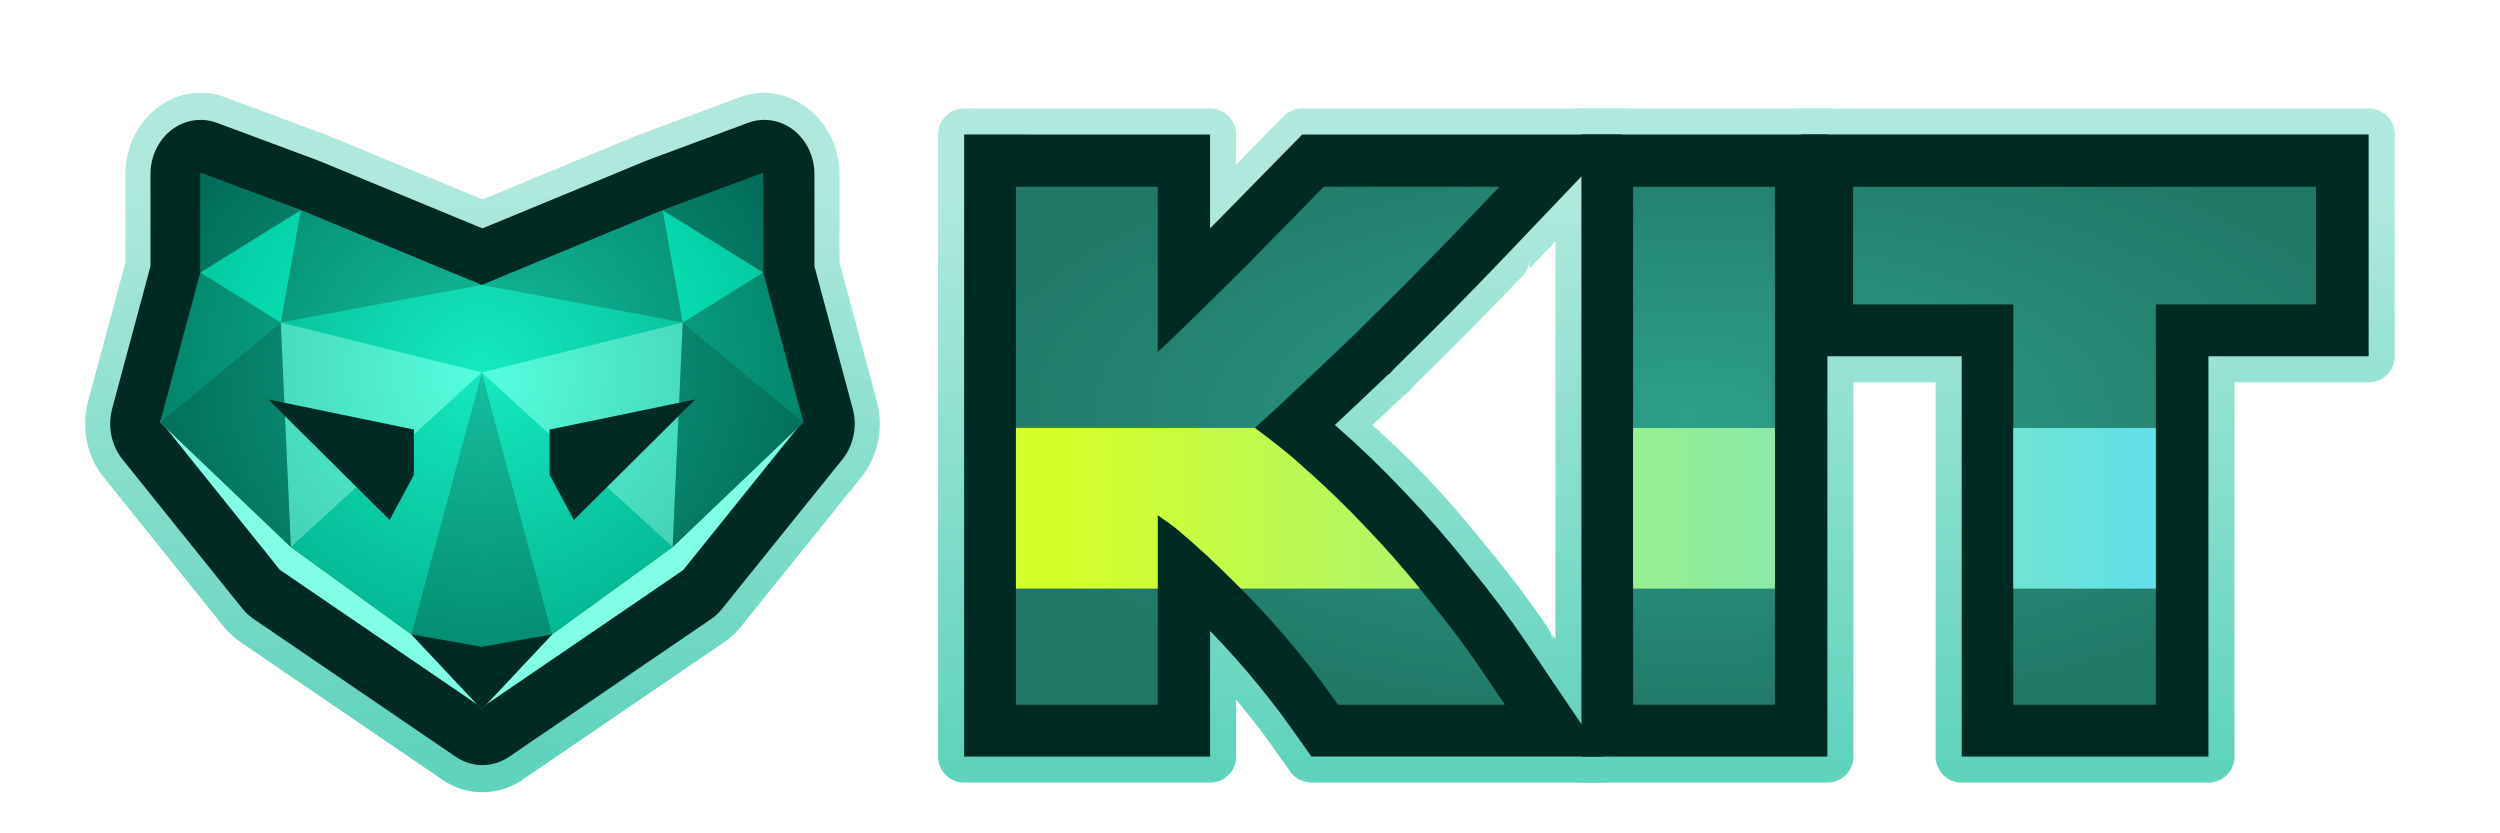 <?xml version="1.0" encoding="UTF-8" standalone="no"?>
<!-- Created with Inkscape (http://www.inkscape.org/) -->

<svg
   xmlns:dc="http://purl.org/dc/elements/1.1/"
   xmlns:cc="http://creativecommons.org/ns#"
   xmlns:rdf="http://www.w3.org/1999/02/22-rdf-syntax-ns#"
   xmlns:svg="http://www.w3.org/2000/svg"
   xmlns="http://www.w3.org/2000/svg"
   xmlns:xlink="http://www.w3.org/1999/xlink"
   xmlns:sodipodi="http://sodipodi.sourceforge.net/DTD/sodipodi-0.dtd"
   xmlns:inkscape="http://www.inkscape.org/namespaces/inkscape"
   width="768"
   height="256"
   viewBox="0 0 203.2 67.733"
   version="1.1"
   id="svg841"
   inkscape:version="0.92.3 (unknown)"
   sodipodi:docname="logo.svg"
   inkscape:export-filename="/home/ben/Dev/kit/assets/logo-256.png"
   inkscape:export-xdpi="96"
   inkscape:export-ydpi="96">
  <defs
     id="defs835">
    <linearGradient
       id="linearGradient2777"
       inkscape:collect="always">
      <stop
         id="stop2773"
         offset="0"
         style="stop-color:#afe9dd;stop-opacity:1" />
      <stop
         id="stop2775"
         offset="1"
         style="stop-color:#5fd3bc;stop-opacity:1" />
    </linearGradient>
    <linearGradient
       id="linearGradient2771"
       inkscape:collect="always">
      <stop
         id="stop2767"
         offset="0"
         style="stop-color:#afe9dd;stop-opacity:1" />
      <stop
         id="stop2769"
         offset="1"
         style="stop-color:#5fd3bc;stop-opacity:1" />
    </linearGradient>
    <linearGradient
       id="linearGradient2765"
       inkscape:collect="always">
      <stop
         id="stop2761"
         offset="0"
         style="stop-color:#afe9dd;stop-opacity:1" />
      <stop
         id="stop2763"
         offset="1"
         style="stop-color:#5fd3bc;stop-opacity:1" />
    </linearGradient>
    <linearGradient
       inkscape:collect="always"
       id="linearGradient2751">
      <stop
         style="stop-color:#afe9dd;stop-opacity:1"
         offset="0"
         id="stop2747" />
      <stop
         style="stop-color:#5fd3bc;stop-opacity:1"
         offset="1"
         id="stop2749" />
    </linearGradient>
    <linearGradient
       id="linearGradient3711"
       inkscape:collect="always">
      <stop
         id="stop3707"
         offset="0"
         style="stop-color:#2ca089;stop-opacity:1" />
      <stop
         id="stop3709"
         offset="1"
         style="stop-color:#217867;stop-opacity:1" />
    </linearGradient>
    <linearGradient
       inkscape:collect="always"
       id="linearGradient3295">
      <stop
         style="stop-color:#d4ff2a;stop-opacity:1"
         offset="0"
         id="stop3291" />
      <stop
         style="stop-color:#55ddff;stop-opacity:1"
         offset="1"
         id="stop3293" />
    </linearGradient>
    <linearGradient
       id="linearGradient872"
       inkscape:collect="always">
      <stop
         id="stop868"
         offset="0"
         style="stop-color:#217844;stop-opacity:1" />
      <stop
         id="stop870"
         offset="1"
         style="stop-color:#37c871;stop-opacity:1" />
    </linearGradient>
    <linearGradient
       inkscape:collect="always"
       xlink:href="#linearGradient872"
       id="linearGradient860"
       gradientUnits="userSpaceOnUse"
       x1="47.625"
       y1="261.017"
       x2="37.042"
       y2="261.017"
       gradientTransform="matrix(-2,0,0,2,101.6,-267.367)" />
    <filter
       style="color-interpolation-filters:sRGB"
       inkscape:label="Quadritone fantasy"
       id="filter2272">
      <feColorMatrix
         in="SourceGraphic"
         type="hueRotate"
         values="0"
         result="colormatrix1"
         id="feColorMatrix2258" />
      <feColorMatrix
         type="matrix"
         values="0.5 0 0.5 0 0 0 1 0 0 0 0.5 0 0.5 0 0 0 0 0 1 0 "
         result="colormatrix2"
         id="feColorMatrix2260" />
      <feColorMatrix
         type="hueRotate"
         values="50"
         result="colormatrix3"
         id="feColorMatrix2262" />
      <feBlend
         in2="colormatrix3"
         mode="normal"
         result="blend1"
         id="feBlend2264" />
      <feColorMatrix
         type="matrix"
         values="2.5 -0.75 -0.75 0 0 -0.75 2.5 -0.75 0 0 -0.75 -0.75 2.5 0 0 0 0 0 1 0 "
         result="colormatrix4"
         id="feColorMatrix2266" />
      <feComposite
         in="colormatrix4"
         in2="blend1"
         operator="arithmetic"
         k2="0.3"
         result="composite1"
         id="feComposite2268"
         k1="0"
         k3="0"
         k4="0" />
      <feBlend
         in2="blend1"
         mode="normal"
         result="blend2"
         id="feBlend2270" />
    </filter>
    <linearGradient
       inkscape:collect="always"
       xlink:href="#linearGradient3295"
       id="linearGradient3297"
       x1="93.159"
       y1="259.299"
       x2="170.767"
       y2="259.299"
       gradientUnits="userSpaceOnUse"
       gradientTransform="matrix(0.961,0,0,0.725,7.277,78.682)" />
    <filter
       style="color-interpolation-filters:sRGB;"
       inkscape:label="Brilliance"
       id="filter3674">
      <feColorMatrix
         values="1.1 -0.4 -0.4 0 0.5 -0.4 1.1 -0.4 0 0.5 -0.4 -0.4 1.1 0 0.5 0 0 0 1 0 "
         id="feColorMatrix3672" />
    </filter>
    <radialGradient
       inkscape:collect="always"
       xlink:href="#linearGradient3711"
       id="radialGradient3705"
       cx="135.467"
       cy="260.262"
       fx="135.467"
       fy="260.262"
       r="41.514"
       gradientTransform="matrix(1.122,1.7245718e-7,-2.6138091e-8,0.51,-16.489,130.433)"
       gradientUnits="userSpaceOnUse" />
    <radialGradient
       inkscape:collect="always"
       xlink:href="#linearGradient3711"
       id="radialGradient3735"
       gradientUnits="userSpaceOnUse"
       gradientTransform="matrix(1.122,1.7245718e-7,-2.6138091e-8,0.51,-16.489,130.433)"
       cx="135.467"
       cy="260.262"
       fx="135.467"
       fy="260.262"
       r="41.514" />
    <radialGradient
       inkscape:collect="always"
       xlink:href="#linearGradient3711"
       id="radialGradient3737"
       gradientUnits="userSpaceOnUse"
       gradientTransform="matrix(1.122,1.7245718e-7,-2.6138091e-8,0.51,-16.489,130.433)"
       cx="135.467"
       cy="260.262"
       fx="135.467"
       fy="260.262"
       r="41.514" />
    <radialGradient
       inkscape:collect="always"
       xlink:href="#linearGradient3711"
       id="radialGradient3739"
       gradientUnits="userSpaceOnUse"
       gradientTransform="matrix(1.122,1.7245718e-7,-2.6138091e-8,0.51,-16.489,130.433)"
       cx="135.467"
       cy="260.262"
       fx="135.467"
       fy="260.262"
       r="41.514" />
    <filter
       style="color-interpolation-filters:sRGB"
       inkscape:label="Quadritone fantasy"
       id="filter2272-9">
      <feColorMatrix
         in="SourceGraphic"
         type="hueRotate"
         values="0"
         result="colormatrix1"
         id="feColorMatrix2258-6" />
      <feColorMatrix
         type="matrix"
         values="0.5 0 0.5 0 0 0 1 0 0 0 0.5 0 0.5 0 0 0 0 0 1 0 "
         result="colormatrix2"
         id="feColorMatrix2260-1" />
      <feColorMatrix
         type="hueRotate"
         values="50"
         result="colormatrix3"
         id="feColorMatrix2262-9" />
      <feBlend
         in2="colormatrix3"
         mode="normal"
         result="blend1"
         id="feBlend2264-6" />
      <feColorMatrix
         type="matrix"
         values="2.5 -0.75 -0.75 0 0 -0.75 2.5 -0.75 0 0 -0.75 -0.75 2.5 0 0 0 0 0 1 0 "
         result="colormatrix4"
         id="feColorMatrix2266-5" />
      <feComposite
         in="colormatrix4"
         in2="blend1"
         operator="arithmetic"
         k2="0.3"
         result="composite1"
         id="feComposite2268-9"
         k1="0"
         k3="0"
         k4="0" />
      <feBlend
         in2="blend1"
         mode="normal"
         result="blend2"
         id="feBlend2270-0" />
    </filter>
    <linearGradient
       inkscape:collect="always"
       xlink:href="#linearGradient846"
       id="linearGradient848"
       x1="162.116"
       y1="-210.011"
       x2="174.09"
       y2="-221.984"
       gradientUnits="userSpaceOnUse"
       gradientTransform="matrix(-1.237,1.316,-1.237,-1.316,-25.4,-231.536)" />
    <linearGradient
       inkscape:collect="always"
       id="linearGradient846">
      <stop
         style="stop-color:#87deaa;stop-opacity:1"
         offset="0"
         id="stop842" />
      <stop
         style="stop-color:#217844;stop-opacity:1"
         offset="1"
         id="stop844" />
    </linearGradient>
    <radialGradient
       inkscape:collect="always"
       xlink:href="#linearGradient1025"
       id="radialGradient1198"
       gradientUnits="userSpaceOnUse"
       gradientTransform="matrix(-8.2222235e-7,0.814,-0.984,0,269.448,227.125)"
       cx="42.787"
       cy="239.321"
       fx="42.787"
       fy="239.321"
       r="33.867" />
    <linearGradient
       inkscape:collect="always"
       id="linearGradient1025">
      <stop
         style="stop-color:#2affd5;stop-opacity:1"
         offset="0"
         id="stop1021" />
      <stop
         style="stop-color:#008066;stop-opacity:1"
         offset="1"
         id="stop1023" />
    </linearGradient>
    <filter
       style="color-interpolation-filters:sRGB"
       inkscape:label="Quadritone fantasy"
       id="filter2493">
      <feColorMatrix
         in="SourceGraphic"
         type="hueRotate"
         values="0"
         result="colormatrix1"
         id="feColorMatrix2479" />
      <feColorMatrix
         type="matrix"
         values="0.5 0 0.5 0 0 0 1 0 0 0 0.5 0 0.5 0 0 0 0 0 1 0 "
         result="colormatrix2"
         id="feColorMatrix2481" />
      <feColorMatrix
         type="hueRotate"
         values="50"
         result="colormatrix3"
         id="feColorMatrix2483" />
      <feBlend
         in2="colormatrix3"
         mode="normal"
         result="blend1"
         id="feBlend2485" />
      <feColorMatrix
         type="matrix"
         values="2.5 -0.75 -0.75 0 0 -0.75 2.5 -0.75 0 0 -0.75 -0.75 2.5 0 0 0 0 0 1 0 "
         result="colormatrix4"
         id="feColorMatrix2487" />
      <feComposite
         in="colormatrix4"
         in2="blend1"
         operator="arithmetic"
         k2="0.3"
         result="composite1"
         id="feComposite2489"
         k1="0"
         k3="0"
         k4="0" />
      <feBlend
         in2="blend1"
         mode="normal"
         result="blend2"
         id="feBlend2491" />
    </filter>
    <linearGradient
       inkscape:collect="always"
       xlink:href="#linearGradient2751"
       id="linearGradient2753"
       x1="296.257"
       y1="21.389"
       x2="296.257"
       y2="219.56"
       gradientUnits="userSpaceOnUse" />
    <linearGradient
       inkscape:collect="always"
       xlink:href="#linearGradient2777"
       id="linearGradient2755"
       x1="71.967"
       y1="246.2"
       x2="71.967"
       y2="292.767"
       gradientUnits="userSpaceOnUse"
       gradientTransform="translate(-3.175,-1.058)" />
    <linearGradient
       inkscape:collect="always"
       xlink:href="#linearGradient2771"
       id="linearGradient2757"
       x1="71.967"
       y1="246.2"
       x2="71.967"
       y2="292.767"
       gradientUnits="userSpaceOnUse"
       gradientTransform="translate(-1.058,-1.058)" />
    <linearGradient
       inkscape:collect="always"
       xlink:href="#linearGradient2765"
       id="linearGradient2759"
       x1="71.967"
       y1="246.2"
       x2="71.967"
       y2="292.767"
       gradientUnits="userSpaceOnUse"
       gradientTransform="translate(0,-1.058)" />
  </defs>
  <sodipodi:namedview
     id="base"
     pagecolor="#ffffff"
     bordercolor="#666666"
     borderopacity="1.0"
     inkscape:pageopacity="0.0"
     inkscape:pageshadow="2"
     inkscape:zoom="0.5"
     inkscape:cx="430.75004"
     inkscape:cy="56.102727"
     inkscape:document-units="px"
     inkscape:current-layer="layer1"
     showgrid="true"
     units="px"
     inkscape:window-width="1551"
     inkscape:window-height="876"
     inkscape:window-x="49"
     inkscape:window-y="24"
     inkscape:window-maximized="1"
     inkscape:snap-center="false"
     inkscape:snap-global="true">
    <inkscape:grid
       type="xygrid"
       id="grid1386" />
  </sodipodi:namedview>
  <g
     inkscape:label="Layer 1"
     inkscape:groupmode="layer"
     id="layer1"
     transform="translate(0,-229.267)">
    <path
       style="color:#000000;font-style:normal;font-variant:normal;font-weight:500;font-stretch:normal;font-size:50.8px;line-height:125%;font-family:Ubuntu;-inkscape-font-specification:'Ubuntu Medium';font-variant-ligatures:normal;font-variant-position:normal;font-variant-caps:normal;font-variant-numeric:normal;font-variant-alternates:normal;font-feature-settings:normal;text-indent:0;text-align:start;text-decoration:none;text-decoration-line:none;text-decoration-style:solid;text-decoration-color:#000000;letter-spacing:8.467px;word-spacing:0px;text-transform:none;writing-mode:lr-tb;direction:ltr;text-orientation:mixed;dominant-baseline:auto;baseline-shift:baseline;text-anchor:start;white-space:normal;shape-padding:0;clip-rule:nonzero;display:inline;overflow:visible;visibility:visible;opacity:1;isolation:auto;mix-blend-mode:normal;color-interpolation:sRGB;color-interpolation-filters:linearRGB;solid-color:#000000;solid-opacity:1;vector-effect:none;fill:url(#linearGradient2759);fill-opacity:1;fill-rule:nonzero;stroke:none;stroke-width:4.233;stroke-linecap:square;stroke-linejoin:round;stroke-miterlimit:2.533;stroke-dasharray:none;stroke-dashoffset:0;stroke-opacity:1;paint-order:normal;color-rendering:auto;image-rendering:auto;shape-rendering:auto;text-rendering:auto;enable-background:accumulate"
       d="m 78.365,238.08 a 2.117,2.117 0 0 0 -2.117,2.117 v 4.234 46.33 a 2.117,2.117 0 0 0 2.117,2.117 h 19.992 a 2.117,2.117 0 0 0 2.117,-2.117 v -4.621 c 0.94,1.143 1.859,2.274 2.574,3.277 l 1.826,2.566 a 2.117,2.117 0 0 0 1.725,0.891 h 3.221 20.5 a 2.117,2.117 0 0 0 1.754,-3.303 l -5.893,-8.719 v 0.646 a 2.117,2.117 0 0 0 -0.363,-1.186 c -1.425,-2.111 -2.993,-4.198 -4.688,-6.266 7.1e-4,9.4e-4 -0.005,-0.005 -0.004,-0.004 0.001,0.002 -0.009,-0.011 -0.008,-0.01 a 2.117,2.117 0 0 0 -0.016,-0.023 c -6e-4,-7.2e-4 -0.001,-0.001 -0.002,-0.002 a 2.117,2.117 0 0 0 -0.002,-0.002 c -0.001,-0.002 -0.002,-0.004 -0.004,-0.006 a 2.117,2.117 0 0 0 -0.014,-0.018 c 0.036,0.045 -0.01,-0.011 -0.018,-0.021 l -0.016,-0.019 a 2.117,2.117 0 0 0 -0.002,-0.002 l -0.027,-0.033 a 2.117,2.117 0 0 0 -0.043,-0.051 2.117,2.117 0 0 0 -0.019,-0.021 l -0.035,-0.039 a 2.117,2.117 0 0 0 -0.049,-0.049 c -1.628,-2.049 -3.331,-4.024 -5.127,-5.896 -1.353,-1.437 -2.77,-2.731 -4.184,-4.033 0.836,-0.79 1.678,-1.581 2.502,-2.369 l 0.023,-0.014 a 2.117,2.117 0 0 0 0.486,-0.418 l 0.279,-0.326 c 1.533,-1.506 3.039,-3.001 4.504,-4.48 1.542,-1.557 3.003,-3.058 4.387,-4.51 a 2.117,2.117 0 0 0 0.586,-1.461 v 0.846 l 8.98,-9.424 a 2.117,2.117 0 0 0 -1.531,-3.578 h -25.934 a 2.117,2.117 0 0 0 -1.51,0.633 l -1.812,1.844 c -0.614,0.624 -1.357,1.385 -2.051,2.094 v -2.451 a 2.117,2.117 0 0 0 -2.117,-2.117 z m 2.117,4.234 15.756,0.004 v 5.49 a 2.117,2.117 0 0 0 3.617,1.492 c 0.697,-0.701 1.447,-1.44 2.129,-2.139 1.307,-1.34 2.492,-2.55 3.557,-3.633 a 2.117,2.117 0 0 0 0.002,0 l 1.189,-1.211 h 20.104 l -6.156,6.459 a 2.117,2.117 0 0 0 0,0.002 2.117,2.117 0 0 0 -0.014,0.014 c -1.359,1.426 -2.796,2.904 -4.316,4.439 -1.473,1.487 -2.99,2.994 -4.539,4.516 a 2.117,2.117 0 0 0 -0.123,0.133 l -0.117,0.137 0.072,-0.045 a 2.117,2.117 0 0 0 -0.342,0.266 c -1.168,1.117 -2.351,2.233 -3.539,3.35 a 2.117,2.117 0 0 0 -2.111,-2.227 2.117,2.117 0 0 0 -1.441,0.566 c 0.042,-0.039 0.015,-0.017 -0.08,0.078 a 2.117,2.117 0 0 0 0,2.992 c 1.9e-4,1.9e-4 0.277,0.198 0.428,0.307 -0.129,-0.078 -0.26,-0.156 -0.26,-0.156 a 2.117,2.117 0 0 0 0.385,0.246 c 2e-5,2e-5 0.002,0.002 0.002,0.002 4e-5,2e-5 0.018,0.008 0.021,0.01 a 2.117,2.117 0 0 0 0.076,0.035 c -4.3e-4,-2.6e-4 -0.007,-0.005 -0.008,-0.006 0.042,0.018 0.063,0.029 0.092,0.041 a 2.117,2.117 0 0 0 1.541,-0.006 2.117,2.117 0 0 0 0.672,1.916 c 0.181,0.163 0.204,0.176 0.105,0.086 a 2.117,2.117 0 0 0 0.035,0.031 c 1.865,1.626 3.679,3.374 5.445,5.25 a 2.117,2.117 0 0 0 0.014,0.014 c 1.767,1.841 3.448,3.778 5.045,5.801 l 0.07,0.084 0.018,0.021 a 2.117,2.117 0 0 0 0.096,0.1 c 0.027,0.03 0.007,0.015 0.043,0.051 l -0.139,-0.15 c 1.633,1.989 3.13,3.985 4.486,5.992 a 2.117,2.117 0 0 0 0.014,0.021 l 4.023,5.953 h -16.514 -2.129 l -1.195,-1.678 a 2.117,2.117 0 0 0 -0.002,-0.002 c -0.987,-1.384 -2.142,-2.86 -3.469,-4.424 -1.022,-1.205 -2.103,-2.315 -3.152,-3.393 a 2.117,2.117 0 0 0 -3.633,1.477 v 8.023 H 80.482 v -44.213 z m 25.99,17.252 c 0.045,0.019 0.096,0.041 0.096,0.041 -8e-5,-5e-5 0.084,0.061 0.133,0.096 -0.114,-0.069 -0.218,-0.13 -0.229,-0.137 z m 0.451,0.297 c 0.091,0.065 0.197,0.143 0.197,0.143 v 2.189 c -0.025,0.023 -0.049,0.047 -0.074,0.07 a 2.117,2.117 0 0 0 -0.602,1.018 l -0.795,0.312 -1.605,-3.463 z"
       id="path2723"
       inkscape:connector-curvature="0" />
    <path
       style="color:#000000;font-style:normal;font-variant:normal;font-weight:500;font-stretch:normal;font-size:50.8px;line-height:125%;font-family:Ubuntu;-inkscape-font-specification:'Ubuntu Medium';font-variant-ligatures:normal;font-variant-position:normal;font-variant-caps:normal;font-variant-numeric:normal;font-variant-alternates:normal;font-feature-settings:normal;text-indent:0;text-align:start;text-decoration:none;text-decoration-line:none;text-decoration-style:solid;text-decoration-color:#000000;letter-spacing:8.467px;word-spacing:0px;text-transform:none;writing-mode:lr-tb;direction:ltr;text-orientation:mixed;dominant-baseline:auto;baseline-shift:baseline;text-anchor:start;white-space:normal;shape-padding:0;clip-rule:nonzero;display:inline;overflow:visible;visibility:visible;opacity:1;isolation:auto;mix-blend-mode:normal;color-interpolation:sRGB;color-interpolation-filters:linearRGB;solid-color:#000000;solid-opacity:1;vector-effect:none;fill:url(#linearGradient2757);fill-opacity:1;fill-rule:nonzero;stroke:none;stroke-width:4.233;stroke-linecap:square;stroke-linejoin:round;stroke-miterlimit:2.533;stroke-dasharray:none;stroke-dashoffset:0;stroke-opacity:1;paint-order:normal;color-rendering:auto;image-rendering:auto;shape-rendering:auto;text-rendering:auto;enable-background:accumulate"
       d="m 128.537,238.082 a 2.117,2.117 0 0 0 -2.117,2.117 v 4.232 1.742 44.588 a 2.117,2.117 0 0 0 2.117,2.117 h 19.992 a 2.117,2.117 0 0 0 2.117,-2.117 v -50.562 a 2.117,2.117 0 0 0 -2.117,-2.117 z m 2.117,4.234 h 15.758 v 46.328 h -15.758 v -42.471 -1.742 z"
       id="path2725"
       inkscape:connector-curvature="0" />
    <path
       style="color:#000000;font-style:normal;font-variant:normal;font-weight:500;font-stretch:normal;font-size:50.8px;line-height:125%;font-family:Ubuntu;-inkscape-font-specification:'Ubuntu Medium';font-variant-ligatures:normal;font-variant-position:normal;font-variant-caps:normal;font-variant-numeric:normal;font-variant-alternates:normal;font-feature-settings:normal;text-indent:0;text-align:start;text-decoration:none;text-decoration-line:none;text-decoration-style:solid;text-decoration-color:#000000;letter-spacing:8.467px;word-spacing:0px;text-transform:none;writing-mode:lr-tb;direction:ltr;text-orientation:mixed;dominant-baseline:auto;baseline-shift:baseline;text-anchor:start;white-space:normal;shape-padding:0;clip-rule:nonzero;display:inline;overflow:visible;visibility:visible;opacity:1;isolation:auto;mix-blend-mode:normal;color-interpolation:sRGB;color-interpolation-filters:linearRGB;solid-color:#000000;solid-opacity:1;vector-effect:none;fill:url(#linearGradient2755);fill-opacity:1;fill-rule:nonzero;stroke:none;stroke-width:4.233;stroke-linecap:square;stroke-linejoin:round;stroke-miterlimit:2.533;stroke-dasharray:none;stroke-dashoffset:0;stroke-opacity:1;paint-order:normal;color-rendering:auto;image-rendering:auto;shape-rendering:auto;text-rendering:auto;enable-background:accumulate"
       d="m 146.425,238.082 a 2.117,2.117 0 0 0 -2.117,2.117 v 4.232 13.791 a 2.117,2.117 0 0 0 2.117,2.117 h 10.906 v 30.422 a 2.117,2.117 0 0 0 2.117,2.117 h 20.053 a 2.117,2.117 0 0 0 2.117,-2.117 V 260.34 h 10.908 a 2.117,2.117 0 0 0 2.117,-2.117 v -18.023 a 2.117,2.117 0 0 0 -2.117,-2.117 h -6.146 z m 2.117,4.234 h 37.838 4.029 v 13.789 h -10.908 a 2.117,2.117 0 0 0 -2.117,2.117 v 30.422 h -15.818 v -30.422 a 2.117,2.117 0 0 0 -2.117,-2.117 h -10.906 v -11.674 z"
       id="path2727"
       inkscape:connector-curvature="0" />
    <path
       style="color:#000000;font-style:normal;font-variant:normal;font-weight:normal;font-stretch:normal;font-size:medium;line-height:normal;font-family:sans-serif;font-variant-ligatures:normal;font-variant-position:normal;font-variant-caps:normal;font-variant-numeric:normal;font-variant-alternates:normal;font-feature-settings:normal;text-indent:0;text-align:start;text-decoration:none;text-decoration-line:none;text-decoration-style:solid;text-decoration-color:#000000;letter-spacing:normal;word-spacing:normal;text-transform:none;writing-mode:lr-tb;direction:ltr;text-orientation:mixed;dominant-baseline:auto;baseline-shift:baseline;text-anchor:start;white-space:normal;shape-padding:0;clip-rule:nonzero;display:inline;overflow:visible;visibility:visible;opacity:1;isolation:auto;mix-blend-mode:normal;color-interpolation:sRGB;color-interpolation-filters:linearRGB;solid-color:#000000;solid-opacity:1;vector-effect:none;fill:url(#linearGradient2753);fill-opacity:1;fill-rule:nonzero;stroke:none;stroke-width:18.764;stroke-linecap:butt;stroke-linejoin:round;stroke-miterlimit:100;stroke-dasharray:none;stroke-dashoffset:0;stroke-opacity:1;paint-order:fill markers stroke;filter:url(#filter2272-9);color-rendering:auto;image-rendering:auto;shape-rendering:auto;text-rendering:auto;enable-background:accumulate"
       d="M 40.08,-9.566 C 24.328,-10.049 11.075,2.803 11.072,18.562 a 9.383,9.383 0 0 0 0,0.002 V 49.088 L -2.889,97.041 a 9.383,9.383 0 0 0 0,0.002 C -5.561,106.225 -3.376,116.168 2.9,123.383 l 44.898,51.605 c 1.807,2.078 3.91,3.88 6.24,5.348 l 75.768,47.689 a 9.383,9.383 0 0 0 0.002,0.002 c 9.146,5.756 20.841,5.753 29.986,-0.004 l 75.551,-47.566 c 2.32,-1.46 4.415,-3.251 6.217,-5.316 a 9.383,9.383 0 0 0 0,-0.002 l 45.115,-51.73 c 6.293,-7.216 8.488,-17.172 5.812,-26.365 a 9.383,9.383 0 0 0 0,-0.002 L 278.529,49.088 V 18.564 a 9.383,9.383 0 0 0 0,-0.002 c -0.002,-19.035 -19.284,-32.798 -37.287,-26.617 L 203.533,4.896 a 9.383,9.383 0 0 0 -0.012,0.004 c -0.3,0.103 -0.599,0.213 -0.895,0.326 l 0.012,-0.006 -57.838,22.074 -57.84,-22.074 0.012,0.006 C 86.677,5.113 86.378,5.004 86.078,4.9 a 9.383,9.383 0 0 0 -0.012,-0.004 L 48.357,-8.055 C 45.69,-8.97 42.899,-9.48 40.08,-9.566 Z M 249.695,9.17 c 5.422,-0.541 10.072,3.514 10.072,9.396 v 31.859 a 9.383,9.383 0 0 0 0.373,2.623 l 14.334,49.238 c 0.896,3.08 0.171,6.372 -1.938,8.789 l -45.115,51.729 c -0.601,0.689 -1.299,1.287 -2.072,1.773 l -75.551,47.566 c -3.072,1.934 -6.923,1.934 -9.996,0.002 l -0.002,-0.002 -75.766,-47.688 c -0.777,-0.489 -1.478,-1.089 -2.08,-1.781 a 9.383,9.383 0 0 0 0,-0.002 L 17.057,111.066 c -2.102,-2.417 -2.824,-5.704 -1.93,-8.779 v -0.002 L 29.461,53.049 a 9.383,9.383 0 0 0 0.373,-2.623 v -31.859 -0.002 c 0.002,-5.416 4.259,-9.543 9.672,-9.377 0.94,0.029 1.869,0.199 2.758,0.504 L 79.973,22.643 c 0.096,0.033 0.19,0.067 0.285,0.104 a 9.383,9.383 0 0 0 0.012,0.006 l 61.186,23.35 a 9.383,9.383 0 0 0 6.691,0 l 61.184,-23.35 a 9.383,9.383 0 0 0 0.012,-0.006 c 0.095,-0.036 0.189,-0.07 0.285,-0.104 l 0.012,-0.004 37.697,-12.947 c 0.795,-0.273 1.585,-0.444 2.359,-0.521 z M 58.27,35.471 a 9.383,9.383 0 0 0 -9.67,9.377 v 8.254 c -6.5e-5,0.887 -0.127,1.769 -0.375,2.621 l -12.221,41.975 a 9.383,9.383 0 0 0 1.93,8.781 l 36.359,41.791 a 9.383,9.383 0 0 0 2.08,1.781 l 63.428,39.922 a 9.383,9.383 0 0 0 9.996,0 l 63.223,-39.805 a 9.383,9.383 0 0 0 2.072,-1.773 l 36.562,-41.924 a 9.383,9.383 0 0 0 1.938,-8.789 L 241.377,55.723 c -0.248,-0.852 -0.375,-1.734 -0.375,-2.621 v -8.254 a 9.383,9.383 0 0 0 -12.428,-8.873 l -12.551,4.311 a 9.383,9.383 0 0 0 -0.299,0.107 l -67.58,25.793 c -2.157,0.823 -4.533,0.823 -6.689,0 L 73.877,40.393 A 9.383,9.383 0 0 0 73.578,40.285 L 61.027,35.975 a 9.383,9.383 0 0 0 -2.758,-0.504 z m 8.646,22.365 0.418,0.145 67.43,25.736 c 6.461,2.465 13.612,2.465 20.072,0 l 67.432,-25.736 0.418,-0.145 c 0.18,1.053 0.377,2.105 0.676,3.133 L 234.143,98.004 201.857,135.023 144.799,170.947 87.541,134.908 55.451,98.025 66.24,60.969 c 0.299,-1.028 0.496,-2.08 0.676,-3.133 z"
       id="path2707"
       inkscape:connector-curvature="0"
       transform="matrix(0.217,0,0,0.235,7.792,239.057)" />
    <path
       style="color:#000000;font-style:normal;font-variant:normal;font-weight:500;font-stretch:normal;font-size:50.8px;line-height:125%;font-family:Ubuntu;-inkscape-font-specification:'Ubuntu Medium';font-variant-ligatures:normal;font-variant-position:normal;font-variant-caps:normal;font-variant-numeric:normal;font-variant-alternates:normal;font-feature-settings:normal;text-indent:0;text-align:start;text-decoration:none;text-decoration-line:none;text-decoration-style:solid;text-decoration-color:#000000;letter-spacing:8.467px;word-spacing:0px;text-transform:none;writing-mode:lr-tb;direction:ltr;text-orientation:mixed;dominant-baseline:auto;baseline-shift:baseline;text-anchor:start;white-space:normal;shape-padding:0;clip-rule:nonzero;display:inline;overflow:visible;visibility:visible;opacity:1;isolation:auto;mix-blend-mode:normal;color-interpolation:sRGB;color-interpolation-filters:linearRGB;solid-color:#000000;solid-opacity:1;vector-effect:none;fill:#005544;fill-opacity:1;fill-rule:nonzero;stroke:#002b22;stroke-width:8.467;stroke-linecap:square;stroke-linejoin:miter;stroke-miterlimit:2.6;stroke-dasharray:none;stroke-dashoffset:0;stroke-opacity:1;paint-order:normal;color-rendering:auto;image-rendering:auto;shape-rendering:auto;text-rendering:auto;enable-background:accumulate"
       d="m 82.598,244.432 v 42.096 h 11.526 v -15.422 c 0.544,0.419 1.07,0.732 1.622,1.198 1.588,1.338 3.116,2.748 4.586,4.233 l 0.006,0.007 0.008,0.007 c 1.51,1.485 2.942,3.026 4.293,4.619 1.359,1.602 2.551,3.123 3.578,4.563 l 0.564,0.793 h 1.039 12.53 l -1.794,-2.654 c -1.33,-1.97 -2.802,-3.934 -4.415,-5.896 l -0.006,-0.007 c -1.582,-2.01 -3.249,-3.928 -5,-5.752 -1.737,-1.846 -3.518,-3.563 -5.346,-5.154 l -0.008,-0.007 c -1.259,-1.147 -2.51,-2.071 -3.761,-3.023 1.094,-0.995 2.185,-1.981 3.298,-3.046 l 0.018,-0.017 c 1.63,-1.522 3.24,-3.047 4.829,-4.57 l 0.008,-0.005 0.006,-0.007 c 1.596,-1.566 3.152,-3.113 4.667,-4.642 1.516,-1.531 2.948,-3.005 4.302,-4.426 l 2.748,-2.883 h -14.277 l -0.569,0.578 c -1.062,1.08 -2.246,2.288 -3.552,3.627 -1.296,1.328 -2.673,2.715 -4.133,4.156 h -0.002 c -1.421,1.406 -2.862,2.813 -4.323,4.218 -0.32,0.3 -0.605,0.558 -0.919,0.85 v -13.43 z m 3.82,3.481 h 3.884 v 16.221 2.178 16.733 h -3.884 z m 22.916,0 h 4.13 c -0.493,0.504 -0.94,0.978 -1.453,1.495 -1.502,1.516 -3.045,3.052 -4.629,4.606 -1.579,1.513 -3.178,3.024 -4.798,4.537 l -0.008,0.007 -0.006,0.007 c -1.574,1.508 -3.127,2.94 -4.657,4.297 l -1.587,1.41 1.761,1.223 c 1.634,1.134 3.305,2.476 5.005,4.025 l 0.016,0.015 0.014,0.013 c 1.745,1.518 3.454,3.166 5.127,4.944 l 0.006,0.005 0.006,0.007 c 1.671,1.74 3.263,3.571 4.777,5.495 l 0.015,0.015 0.015,0.015 c 0.828,1.006 1.51,2.006 2.257,3.01 h -4.516 c -0.957,-1.298 -1.958,-2.612 -3.138,-4.004 -1.421,-1.676 -2.926,-3.296 -4.514,-4.857 -1.541,-1.555 -3.145,-3.036 -4.812,-4.441 -1.688,-1.423 -3.366,-2.663 -5.04,-3.719 l -1.584,-1 1.85,-1.686 c 1.352,-1.232 2.763,-2.537 4.236,-3.916 l 0.008,-0.007 0.008,-0.007 c 1.474,-1.417 2.926,-2.835 4.358,-4.252 h -0.002 c 1.475,-1.456 2.869,-2.857 4.182,-4.203 1.094,-1.122 2.055,-2.1 2.976,-3.038 z"
       id="path2418"
       inkscape:connector-curvature="0" />
    <path
       style="color:#000000;font-style:normal;font-variant:normal;font-weight:500;font-stretch:normal;font-size:50.8px;line-height:125%;font-family:Ubuntu;-inkscape-font-specification:'Ubuntu Medium';font-variant-ligatures:normal;font-variant-position:normal;font-variant-caps:normal;font-variant-numeric:normal;font-variant-alternates:normal;font-feature-settings:normal;text-indent:0;text-align:start;text-decoration:none;text-decoration-line:none;text-decoration-style:solid;text-decoration-color:#000000;letter-spacing:8.467px;word-spacing:0px;text-transform:none;writing-mode:lr-tb;direction:ltr;text-orientation:mixed;dominant-baseline:auto;baseline-shift:baseline;text-anchor:start;white-space:normal;shape-padding:0;clip-rule:nonzero;display:inline;overflow:visible;visibility:visible;opacity:1;isolation:auto;mix-blend-mode:normal;color-interpolation:sRGB;color-interpolation-filters:linearRGB;solid-color:#000000;solid-opacity:1;vector-effect:none;fill:#005544;fill-opacity:1;fill-rule:nonzero;stroke:#002b22;stroke-width:8.467;stroke-linecap:square;stroke-linejoin:miter;stroke-miterlimit:2.5;stroke-dasharray:none;stroke-dashoffset:0;stroke-opacity:1;paint-order:normal;color-rendering:auto;image-rendering:auto;shape-rendering:auto;text-rendering:auto;enable-background:accumulate"
       d="m 132.771,244.432 v 1.742 40.354 h 11.526 v -42.096 z m 3.823,3.481 h 3.881 v 35.133 h -3.881 z"
       id="path2420"
       inkscape:connector-curvature="0"
       sodipodi:nodetypes="ccccccccccc" />
    <path
       style="color:#000000;font-style:normal;font-variant:normal;font-weight:500;font-stretch:normal;font-size:50.8px;line-height:125%;font-family:Ubuntu;-inkscape-font-specification:'Ubuntu Medium';font-variant-ligatures:normal;font-variant-position:normal;font-variant-caps:normal;font-variant-numeric:normal;font-variant-alternates:normal;font-feature-settings:normal;text-indent:0;text-align:start;text-decoration:none;text-decoration-line:none;text-decoration-style:solid;text-decoration-color:#000000;letter-spacing:8.467px;word-spacing:0px;text-transform:none;writing-mode:lr-tb;direction:ltr;text-orientation:mixed;dominant-baseline:auto;baseline-shift:baseline;text-anchor:start;white-space:normal;shape-padding:0;clip-rule:nonzero;display:inline;overflow:visible;visibility:visible;opacity:1;isolation:auto;mix-blend-mode:normal;color-interpolation:sRGB;color-interpolation-filters:linearRGB;solid-color:#000000;solid-opacity:1;vector-effect:none;fill:#005544;fill-opacity:1;fill-rule:nonzero;stroke:#002b22;stroke-width:8.467;stroke-linecap:square;stroke-linejoin:miter;stroke-miterlimit:2.5;stroke-dasharray:none;stroke-dashoffset:0;stroke-opacity:1;paint-order:normal;color-rendering:auto;image-rendering:auto;shape-rendering:auto;text-rendering:auto;enable-background:accumulate"
       d="m 150.658,244.432 v 9.557 h 13.023 v 32.539 h 11.587 v -32.539 h 13.023 v -9.557 h -1.911 z m 3.82,3.481 h 29.992 v 2.592 H 171.446 v 32.541 h -3.945 v -32.541 h -13.024 z"
       id="path2422"
       inkscape:connector-curvature="0"
       sodipodi:nodetypes="ccccccccccccccccccc" />
    <g
       id="g3703"
       style="fill:url(#radialGradient3705);fill-opacity:1;stroke-width:0.887"
       transform="matrix(1.311,0,0,1.195,-40.463,-51.474)">
      <path
         sodipodi:nodetypes="ccccscccccccccccccccccccccccccccccccc"
         inkscape:connector-curvature="0"
         id="path2403"
         d="m 93.851,247.636 v 35.229 h 8.79 v -12.907 c 0.415,0.351 0.816,0.613 1.237,1.002 1.211,1.12 2.377,2.3 3.498,3.542 l 0.006,0.008 0.008,0.008 c 1.152,1.243 2.243,2.532 3.273,3.865 1.036,1.341 1.946,2.614 2.729,3.818 l 0.43,0.664 h 0.792 9.556 l -1.368,-2.221 c -1.014,-1.648 -2.137,-3.293 -3.367,-4.934 l -0.006,-0.008 c -1.207,-1.682 -2.478,-3.288 -3.813,-4.814 -1.325,-1.545 -2.684,-2.982 -4.077,-4.314 l -0.008,-0.008 c -0.96,-0.96 -1.915,-1.733 -2.869,-2.53 0.835,-0.833 1.667,-1.657 2.515,-2.549 l 0.014,-0.015 c 1.243,-1.274 2.47,-2.55 3.682,-3.824 l 0.008,-0.006 0.006,-0.008 c 1.217,-1.31 2.404,-2.606 3.559,-3.885 1.156,-1.281 2.248,-2.515 3.281,-3.704 l 2.096,-2.413 h -10.887 l -0.434,0.484 c -0.81,0.903 -1.713,1.915 -2.709,3.035 -0.988,1.112 -2.038,2.272 -3.152,3.478 h -0.002 c -1.083,1.176 -2.183,2.354 -3.297,3.53 -0.244,0.251 -0.461,0.467 -0.701,0.712 V 247.634 Z"
         style="font-style:normal;font-variant:normal;font-weight:500;font-stretch:normal;font-size:50.8px;line-height:125%;font-family:Ubuntu;-inkscape-font-specification:'Ubuntu Medium';letter-spacing:8.467px;word-spacing:0px;fill:url(#radialGradient3735);fill-opacity:1;stroke:none;stroke-width:2.817;stroke-linecap:square;stroke-linejoin:miter;stroke-miterlimit:4;stroke-dasharray:none;stroke-opacity:1" />
      <path
         inkscape:connector-curvature="0"
         id="path2405"
         d="m 132.114,247.636 v 1.458 33.771 h 8.79 v -35.229 z"
         style="font-style:normal;font-variant:normal;font-weight:500;font-stretch:normal;font-size:50.8px;line-height:125%;font-family:Ubuntu;-inkscape-font-specification:'Ubuntu Medium';letter-spacing:8.467px;word-spacing:0px;fill:url(#radialGradient3737);fill-opacity:1;stroke:none;stroke-width:2.817;stroke-linecap:square;stroke-linejoin:miter;stroke-miterlimit:4;stroke-dasharray:none;stroke-opacity:1"
         sodipodi:nodetypes="cccccc" />
      <path
         inkscape:connector-curvature="0"
         id="path2407"
         d="m 145.755,247.636 v 7.998 h 9.932 v 27.231 h 8.835 v -27.231 h 9.934 v -7.998 h -1.458 z"
         style="font-style:normal;font-variant:normal;font-weight:500;font-stretch:normal;font-size:50.8px;line-height:125%;font-family:Ubuntu;-inkscape-font-specification:'Ubuntu Medium';letter-spacing:8.467px;word-spacing:0px;fill:url(#radialGradient3739);fill-opacity:1;stroke:none;stroke-width:2.817;stroke-linecap:square;stroke-linejoin:miter;stroke-miterlimit:4;stroke-dasharray:none;stroke-opacity:1"
         sodipodi:nodetypes="cccccccccc" />
    </g>
    <path
       style="opacity:1;fill:url(#linearGradient3297);fill-opacity:1;stroke:none;stroke-width:3.415;stroke-linecap:square;stroke-linejoin:round;stroke-miterlimit:4;stroke-dasharray:none;stroke-dashoffset:0;stroke-opacity:1;paint-order:fill markers stroke;filter:url(#filter3674)"
       d="m 93.851,264.567 v 10.927 h 0.054 8.737 v -5.007 c 0.415,0.351 0.816,0.613 1.237,1.002 1.211,1.12 2.377,2.3 3.498,3.542 l 0.006,0.008 0.008,0.008 c 0.137,0.148 0.27,0.298 0.406,0.447 h 0.709 10.384 c -1.044,-1.414 -2.133,-2.776 -3.271,-4.076 -1.325,-1.545 -2.684,-2.982 -4.077,-4.314 l -0.008,-0.008 c -0.96,-0.96 -1.915,-1.733 -2.869,-2.53 H 93.904 Z m 38.263,0 v 10.927 h 1.889 6.901 V 264.567 h -6.901 z m 23.573,0 v 10.927 h 3.072 5.762 V 264.567 h -5.762 z"
       id="rect3289"
       inkscape:connector-curvature="0"
       transform="matrix(1.311,0,0,1.195,-40.463,-52.106)"
       sodipodi:nodetypes="cccccccccccccccccccccccccccccccc" />
    <path
       style="opacity:1;fill:#005544;fill-opacity:1;stroke:#002b22;stroke-width:37.527;stroke-linecap:butt;stroke-linejoin:round;stroke-miterlimit:100;stroke-dasharray:none;stroke-dashoffset:0;stroke-opacity:1;paint-order:fill markers stroke;filter:url(#filter2272-9)"
       d="M 39.216,18.565 V 53.102 L 24.134,104.908 69.032,156.516 144.8,204.205 220.351,156.639 265.466,104.908 250.384,53.102 V 18.565 L 212.675,31.516 144.8,57.42 76.925,31.516 Z"
       id="path2446"
       inkscape:connector-curvature="0"
       transform="matrix(0.217,0,0,0.235,7.792,239.057)" />
    <g
       id="g1340"
       style="stroke-width:1.042;filter:url(#filter2272-9)"
       transform="matrix(0.882,0,0,1.03,9.286,-10.277)">
      <g
         style="fill:#55ffdd;stroke-width:1.042"
         transform="matrix(1.75,0,0,1.86,-25.4,-233.505)"
         id="g864">
        <path
           sodipodi:nodetypes="cccccc"
           inkscape:connector-curvature="0"
           id="path819"
           d="m 45.376,268.082 -11.509,12.514 -10.632,-5.845 -6.301,-6.325 10.583,-2.117 z"
           style="opacity:1;fill:#80ffe6;fill-opacity:1;stroke:none;stroke-width:3.307;stroke-linecap:round;stroke-linejoin:round;stroke-miterlimit:4;stroke-dasharray:none;stroke-dashoffset:0;stroke-opacity:1;paint-order:fill markers stroke" />
        <path
           style="opacity:1;fill:#80ffe6;fill-opacity:1;stroke:none;stroke-width:3.307;stroke-linecap:round;stroke-linejoin:round;stroke-miterlimit:4;stroke-dasharray:none;stroke-dashoffset:0;stroke-opacity:1;paint-order:fill markers stroke"
           d="m 22.358,268.082 11.509,12.514 10.602,-5.83 6.331,-6.341 -10.583,-2.117 z"
           id="path821"
           inkscape:connector-curvature="0"
           sodipodi:nodetypes="cccccc"
           inkscape:transform-center-x="-3.193669"
           inkscape:transform-center-y="-7.757189" />
      </g>
      <path
         sodipodi:nodetypes="ccccccccccccc"
         inkscape:connector-curvature="0"
         id="rect816"
         d="m 63.5,265.89 -12.039,9.845 -11.113,6.891 -6.482,5.907 -6.482,-5.907 -11.113,-6.891 -12.039,-9.845 11.113,-7.876 18.521,-2.953 v 0 0 l 18.521,2.953 z"
         style="opacity:1;fill:url(#linearGradient848);fill-opacity:1;stroke:none;stroke-width:5.967;stroke-linecap:round;stroke-linejoin:round;stroke-miterlimit:4;stroke-dasharray:none;stroke-dashoffset:0;stroke-opacity:1;paint-order:fill markers stroke" />
      <path
         sodipodi:nodetypes="ccccccccccccccc"
         inkscape:connector-curvature="0"
         id="path1156"
         d="m 7.938,246.2 v 7.876 l -3.704,11.814 12.039,9.845 11.113,6.891 6.482,5.907 6.482,-5.907 11.113,-6.891 12.039,-9.845 -3.704,-11.814 V 246.2 l -9.26,2.953 -16.669,5.907 -16.669,-5.907 z"
         style="fill:url(#radialGradient1198);fill-opacity:1;fill-rule:evenodd;stroke:none;stroke-width:0.249px;stroke-linecap:butt;stroke-linejoin:miter;stroke-opacity:1" />
      <path
         sodipodi:nodetypes="cccc"
         inkscape:connector-curvature="0"
         id="path905"
         d="m 33.867,261.952 v 26.581 l -6.482,-5.907 z"
         style="opacity:0.5;fill:#008066;fill-opacity:1;fill-rule:evenodd;stroke:none;stroke-width:0.249px;stroke-linecap:butt;stroke-linejoin:miter;stroke-opacity:1" />
      <path
         sodipodi:nodetypes="cccc"
         inkscape:connector-curvature="0"
         id="path907"
         d="m 33.867,261.952 -6.482,20.674 -11.113,-6.891 z"
         style="opacity:0.5;fill:#00d4aa;fill-opacity:1;fill-rule:evenodd;stroke:none;stroke-width:0.249px;stroke-linecap:butt;stroke-linejoin:miter;stroke-opacity:1" />
      <path
         sodipodi:nodetypes="cccc"
         inkscape:connector-curvature="0"
         id="path909"
         d="M 33.867,261.952 16.272,275.735 15.346,258.014 Z"
         style="opacity:0.5;fill:#80ffe6;fill-opacity:1;fill-rule:evenodd;stroke:none;stroke-width:0.249px;stroke-linecap:butt;stroke-linejoin:miter;stroke-opacity:1" />
      <path
         inkscape:connector-curvature="0"
         id="path911"
         d="m 15.346,258.014 0.926,17.721 -12.039,-9.845 z"
         style="opacity:0.5;fill:#005544;fill-opacity:1;fill-rule:evenodd;stroke:none;stroke-width:0.249px;stroke-linecap:butt;stroke-linejoin:miter;stroke-opacity:1" />
      <path
         sodipodi:nodetypes="cccc"
         style="opacity:0.5;fill:#008066;fill-opacity:1;fill-rule:evenodd;stroke:none;stroke-width:0.249px;stroke-linecap:butt;stroke-linejoin:miter;stroke-opacity:1"
         d="m 33.867,261.952 v 26.581 l 6.482,-5.907 z"
         id="path983"
         inkscape:connector-curvature="0" />
      <path
         sodipodi:nodetypes="cccc"
         style="opacity:0.5;fill:#00d4aa;fill-opacity:1;fill-rule:evenodd;stroke:none;stroke-width:0.249px;stroke-linecap:butt;stroke-linejoin:miter;stroke-opacity:1"
         d="m 33.867,261.952 6.482,20.674 11.113,-6.891 z"
         id="path985"
         inkscape:connector-curvature="0" />
      <path
         sodipodi:nodetypes="cccc"
         style="opacity:0.5;fill:#80ffe6;fill-opacity:1;fill-rule:evenodd;stroke:none;stroke-width:0.249px;stroke-linecap:butt;stroke-linejoin:miter;stroke-opacity:1"
         d="m 33.867,261.952 17.595,13.783 0.926,-17.721 z"
         id="path987"
         inkscape:connector-curvature="0" />
      <path
         style="opacity:0.5;fill:#005544;fill-opacity:1;fill-rule:evenodd;stroke:none;stroke-width:0.249px;stroke-linecap:butt;stroke-linejoin:miter;stroke-opacity:1"
         d="m 52.388,258.014 -0.926,17.721 12.039,-9.845 z"
         id="path989"
         inkscape:connector-curvature="0" />
      <path
         style="opacity:1;fill:#002b22;fill-opacity:1;stroke:none;stroke-width:5.967;stroke-linecap:round;stroke-linejoin:round;stroke-miterlimit:4;stroke-dasharray:none;stroke-dashoffset:0;stroke-opacity:1;paint-order:fill markers stroke"
         d="m 40.349,282.626 -6.482,5.907 -6.482,-5.907 6.482,0.984 z"
         id="path828"
         inkscape:connector-curvature="0"
         sodipodi:nodetypes="ccccc" />
      <path
         inkscape:connector-curvature="0"
         id="path832"
         d="m 26.458,267.859 1.852,-3.938"
         style="opacity:1;fill:#2b1100;fill-opacity:1;stroke:none;stroke-width:11.934;stroke-linecap:round;stroke-linejoin:round;stroke-miterlimit:4;stroke-dasharray:none;stroke-dashoffset:0;stroke-opacity:1;paint-order:fill markers stroke" />
      <path
         inkscape:connector-curvature="0"
         id="path834"
         d="m 26.458,265.89 1.852,-3.938"
         style="opacity:1;fill:#2b1100;fill-opacity:1;stroke:none;stroke-width:11.934;stroke-linecap:round;stroke-linejoin:round;stroke-miterlimit:4;stroke-dasharray:none;stroke-dashoffset:0;stroke-opacity:1;paint-order:fill markers stroke" />
      <path
         sodipodi:nodetypes="ccccc"
         inkscape:connector-curvature="0"
         id="path836"
         d="m 25.378,273.602 2.238,-3.569 v -3.569 l -13.428,-2.379 z"
         style="fill:#002b22;fill-rule:evenodd;stroke:none;stroke-width:0.541px;stroke-linecap:butt;stroke-linejoin:miter;stroke-opacity:1" />
      <path
         inkscape:transform-center-y="-1.7952947e-06"
         inkscape:transform-center-x="-15.665538"
         style="fill:#002b22;fill-rule:evenodd;stroke:none;stroke-width:0.541px;stroke-linecap:butt;stroke-linejoin:miter;stroke-opacity:1"
         d="m 42.355,273.602 -2.238,-3.569 v -3.569 l 13.428,-2.379 z"
         id="path895"
         inkscape:connector-curvature="0"
         sodipodi:nodetypes="ccccc" />
      <path
         inkscape:connector-curvature="0"
         id="path1013"
         d="m 4.233,265.89 3.704,-11.814 7.408,3.938 z"
         style="opacity:0.5;fill:#008066;fill-opacity:1;fill-rule:evenodd;stroke:none;stroke-width:0.249px;stroke-linecap:butt;stroke-linejoin:miter;stroke-opacity:1" />
      <path
         sodipodi:nodetypes="cccc"
         inkscape:connector-curvature="0"
         id="path1015"
         d="M 7.938,254.076 V 246.2 l 9.26,2.953 z"
         style="opacity:0.5;fill:#005544;fill-opacity:1;fill-rule:evenodd;stroke:none;stroke-width:0.249px;stroke-linecap:butt;stroke-linejoin:miter;stroke-opacity:1" />
      <path
         sodipodi:nodetypes="cccc"
         inkscape:connector-curvature="0"
         id="path1017"
         d="m 7.938,254.076 9.26,-4.922 -1.852,8.86 z"
         style="opacity:0.5;fill:#00ffcc;fill-opacity:1;fill-rule:evenodd;stroke:none;stroke-width:0.249px;stroke-linecap:butt;stroke-linejoin:miter;stroke-opacity:1" />
      <path
         sodipodi:nodetypes="cccc"
         inkscape:connector-curvature="0"
         id="path1019"
         d="m 15.346,258.014 18.521,-2.953 -16.669,-5.907 z"
         style="opacity:0.5;fill:#008066;fill-opacity:1;fill-rule:evenodd;stroke:none;stroke-width:0.249px;stroke-linecap:butt;stroke-linejoin:miter;stroke-opacity:1" />
      <path
         style="opacity:0.5;fill:#008066;fill-opacity:1;fill-rule:evenodd;stroke:none;stroke-width:0.249px;stroke-linecap:butt;stroke-linejoin:miter;stroke-opacity:1"
         d="m 63.5,265.89 -3.704,-11.814 -7.408,3.938 z"
         id="path1146"
         inkscape:connector-curvature="0" />
      <path
         sodipodi:nodetypes="cccc"
         style="opacity:0.5;fill:#005544;fill-opacity:1;fill-rule:evenodd;stroke:none;stroke-width:0.249px;stroke-linecap:butt;stroke-linejoin:miter;stroke-opacity:1"
         d="M 59.796,254.076 V 246.2 l -9.26,2.953 z"
         id="path1148"
         inkscape:connector-curvature="0" />
      <path
         sodipodi:nodetypes="cccc"
         style="opacity:0.5;fill:#00ffcc;fill-opacity:1;fill-rule:evenodd;stroke:none;stroke-width:0.249px;stroke-linecap:butt;stroke-linejoin:miter;stroke-opacity:1"
         d="m 59.796,254.076 -9.26,-4.922 1.852,8.86 z"
         id="path1150"
         inkscape:connector-curvature="0" />
      <path
         sodipodi:nodetypes="cccc"
         style="opacity:0.5;fill:#008066;fill-opacity:1;fill-rule:evenodd;stroke:none;stroke-width:0.249px;stroke-linecap:butt;stroke-linejoin:miter;stroke-opacity:1"
         d="m 52.388,258.014 -18.521,-2.953 16.669,-5.907 z"
         id="path1152"
         inkscape:connector-curvature="0" />
      <path
         sodipodi:nodetypes="ccccc"
         inkscape:connector-curvature="0"
         id="path1289"
         d="m 33.867,255.06 -18.521,2.953 18.521,3.938 18.521,-3.938 -18.521,-2.953"
         style="opacity:0.5;fill:#00d4aa;fill-rule:evenodd;stroke:none;stroke-width:0.249px;stroke-linecap:butt;stroke-linejoin:miter;stroke-opacity:1" />
    </g>
  </g>
</svg>
